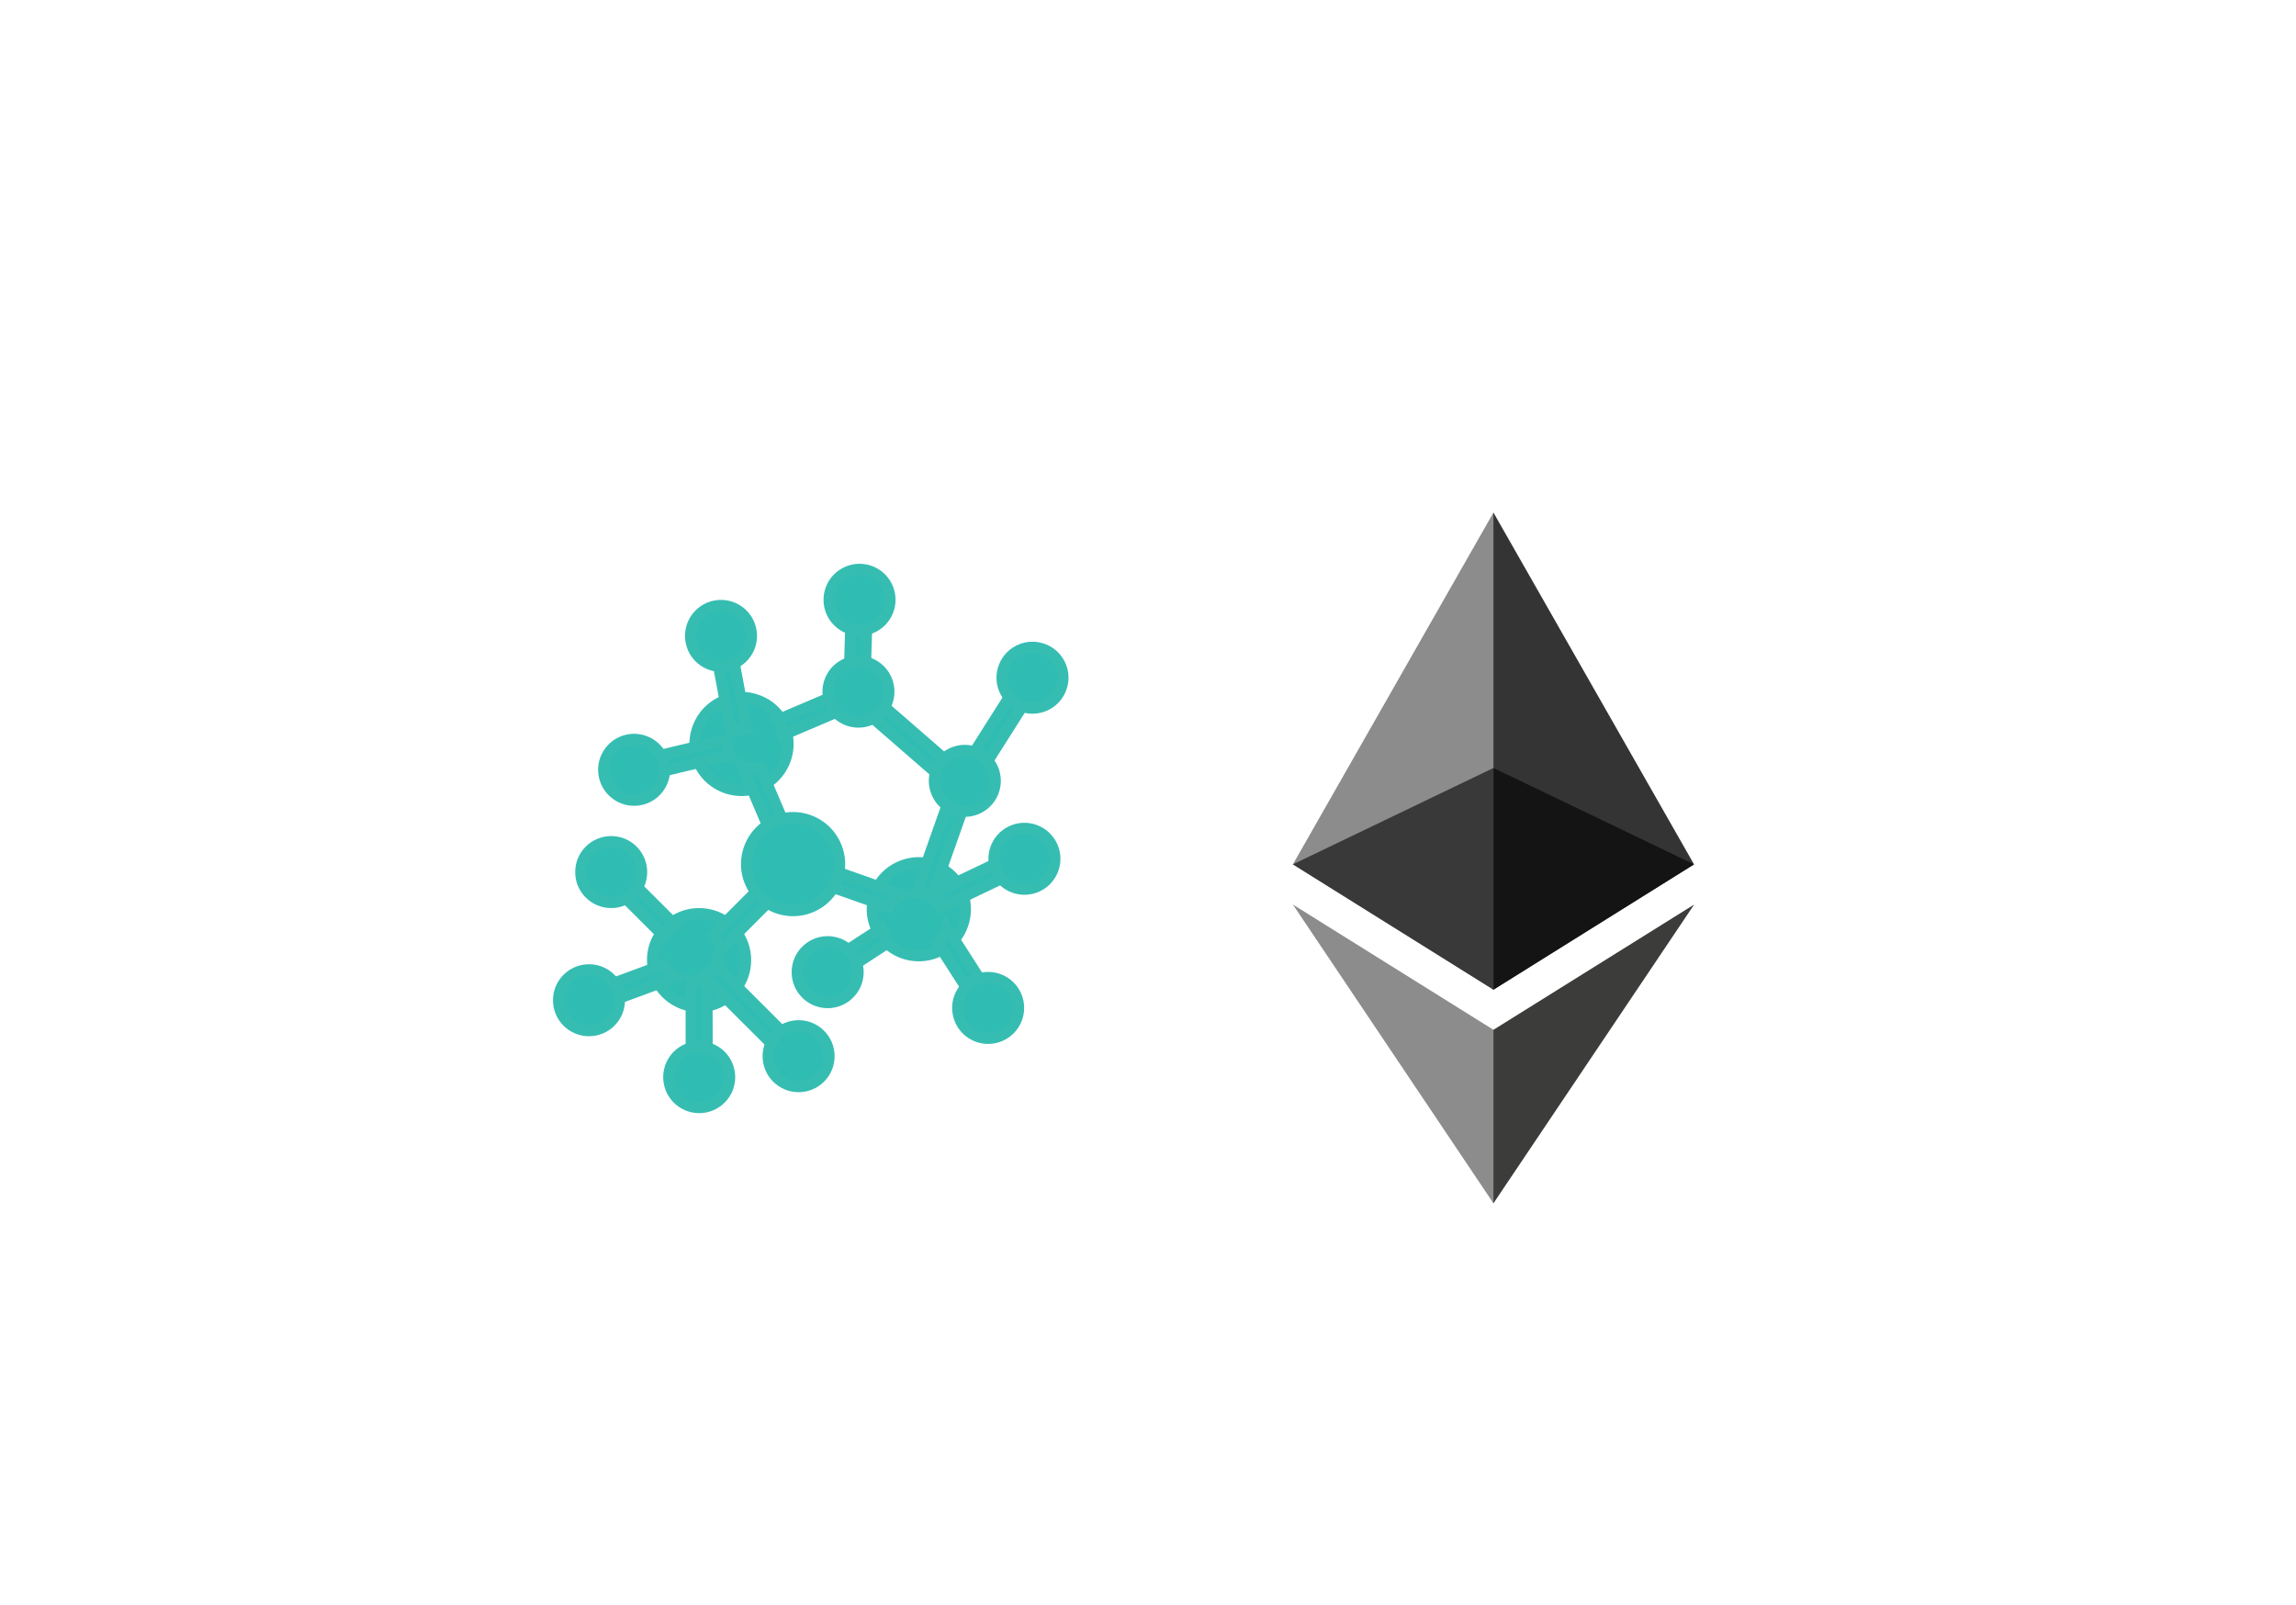 <svg width="103" height="72" viewBox="0 0 103 72" fill="none" xmlns="http://www.w3.org/2000/svg">
<g filter="url(#filter0_dd)">
<circle cx="67" cy="34" r="20" fill="white"/>
<g clip-path="url(#clip0)">
<path d="M66.997 19L66.801 19.706V40.2L66.997 40.407L75.995 34.784L66.997 19Z" fill="#343434"/>
<path d="M66.997 19L58 34.784L66.997 40.407V30.46V19Z" fill="#8C8C8C"/>
<path d="M66.997 42.208L66.886 42.351V49.651L66.997 49.993L76 36.588L66.997 42.208Z" fill="#3C3C3B"/>
<path d="M66.997 49.993V42.208L58 36.588L66.997 49.993Z" fill="#8C8C8C"/>
<path d="M66.997 40.407L75.995 34.784L66.997 30.46V40.407Z" fill="#141414"/>
<path d="M58 34.784L66.997 40.407V30.46L58 34.784Z" fill="#393939"/>
</g>
</g>
<g filter="url(#filter1_dd)">
<circle cx="36" cy="34" r="20" fill="white"/>
<path fill-rule="evenodd" clip-rule="evenodd" d="M30.114 37.408C29.95 37.531 29.805 37.677 29.683 37.841C29.425 38.189 29.273 38.62 29.273 39.085C29.274 39.231 29.289 39.374 29.318 39.512C29.36 39.715 29.432 39.908 29.529 40.085C29.837 40.647 30.397 41.052 31.058 41.148C31.157 41.163 31.259 41.17 31.363 41.17C31.467 41.17 31.569 41.162 31.669 41.147C32.017 41.096 32.337 40.959 32.606 40.757C32.771 40.635 32.916 40.489 33.038 40.325C33.296 39.977 33.448 39.547 33.448 39.08C33.447 38.614 33.294 38.183 33.035 37.837C32.913 37.673 32.767 37.527 32.603 37.405C32.255 37.147 31.824 36.995 31.358 36.996C30.892 36.996 30.461 37.15 30.114 37.408Z" fill="#2FBCB2"/>
<path fill-rule="evenodd" clip-rule="evenodd" d="M30.114 37.408C29.95 37.531 29.805 37.677 29.683 37.841C29.425 38.189 29.273 38.62 29.273 39.085C29.274 39.231 29.289 39.374 29.318 39.512C29.36 39.715 29.432 39.908 29.529 40.085C29.837 40.647 30.397 41.052 31.058 41.148C31.157 41.163 31.259 41.17 31.363 41.17C31.467 41.17 31.569 41.162 31.669 41.147C32.017 41.096 32.337 40.959 32.606 40.757C32.771 40.635 32.916 40.489 33.038 40.325C33.296 39.977 33.448 39.547 33.448 39.08C33.447 38.614 33.294 38.183 33.035 37.837C32.913 37.673 32.767 37.527 32.603 37.405C32.255 37.147 31.824 36.995 31.358 36.996C30.892 36.996 30.461 37.15 30.114 37.408Z" stroke="#36BDB2" stroke-width="0.5"/>
<path fill-rule="evenodd" clip-rule="evenodd" d="M32.088 39.306L33.316 40.532L34.716 41.928L34.814 42.026L36.001 43.21L35.498 43.714L31.585 39.81C31.795 39.691 31.97 39.516 32.088 39.306Z" fill="#2FBCB2"/>
<path fill-rule="evenodd" clip-rule="evenodd" d="M32.088 39.306L33.316 40.532L34.716 41.928L34.814 42.026L36.001 43.21L35.498 43.714L31.585 39.81C31.795 39.691 31.97 39.516 32.088 39.306Z" stroke="#36BDB2" stroke-width="0.5"/>
<path fill-rule="evenodd" clip-rule="evenodd" d="M27.223 34.452L27.496 34.725L30.282 37.504C30.071 37.622 29.897 37.797 29.779 38.008L26.72 34.956L27.223 34.452Z" fill="#2FBCB2"/>
<path fill-rule="evenodd" clip-rule="evenodd" d="M27.223 34.452L27.496 34.725L30.282 37.504C30.071 37.622 29.897 37.797 29.779 38.008L26.72 34.956L27.223 34.452Z" stroke="#36BDB2" stroke-width="0.5"/>
<path fill-rule="evenodd" clip-rule="evenodd" d="M29.77 39.291C29.898 39.527 30.097 39.719 30.338 39.84L29.224 40.251L27.784 40.783L27.707 40.811L25.668 41.564L25.421 40.896L27.298 40.203L27.549 40.11L28.978 39.583L29.77 39.291Z" fill="#2FBCB2"/>
<path fill-rule="evenodd" clip-rule="evenodd" d="M29.77 39.291C29.898 39.527 30.097 39.719 30.338 39.84L29.224 40.251L27.784 40.783L27.707 40.811L25.668 41.564L25.421 40.896L27.298 40.203L27.549 40.11L28.978 39.583L29.77 39.291Z" stroke="#36BDB2" stroke-width="0.5"/>
<path fill-rule="evenodd" clip-rule="evenodd" d="M32.18 39.104L32.198 39.154L32.154 39.17C32.164 39.148 32.172 39.126 32.18 39.104Z" fill="#2FBCB2"/>
<path fill-rule="evenodd" clip-rule="evenodd" d="M32.18 39.104L32.198 39.154L32.154 39.17C32.164 39.148 32.172 39.126 32.18 39.104Z" stroke="#36BDB2" stroke-width="0.5"/>
<path fill-rule="evenodd" clip-rule="evenodd" d="M31.718 40.021L31.724 45.282L31.011 45.283L31.005 40.022L31.718 40.021Z" fill="#2FBCB2"/>
<path fill-rule="evenodd" clip-rule="evenodd" d="M31.718 40.021L31.724 45.282L31.011 45.283L31.005 40.022L31.718 40.021Z" stroke="#36BDB2" stroke-width="0.5"/>
<path fill-rule="evenodd" clip-rule="evenodd" d="M35.487 34.443L35.991 34.945L34.8 36.139L33.313 37.629L32.257 38.688C32.258 38.677 32.258 38.666 32.258 38.655C32.258 38.379 32.172 38.122 32.028 37.91L32.809 37.126L35.487 34.443Z" fill="#2FBCB2"/>
<path fill-rule="evenodd" clip-rule="evenodd" d="M35.487 34.443L35.991 34.945L34.8 36.139L33.313 37.629L32.257 38.688C32.258 38.677 32.258 38.666 32.258 38.655C32.258 38.379 32.172 38.122 32.028 37.91L32.809 37.126L35.487 34.443Z" stroke="#36BDB2" stroke-width="0.5"/>
<path fill-rule="evenodd" clip-rule="evenodd" d="M31.365 42.967C32.119 42.966 32.731 43.577 32.732 44.331C32.733 45.085 32.122 45.697 31.368 45.698C30.614 45.699 30.002 45.088 30.001 44.334C30 43.58 30.611 42.968 31.365 42.967Z" fill="#2FBCB2"/>
<path fill-rule="evenodd" clip-rule="evenodd" d="M31.365 42.967C32.119 42.966 32.731 43.577 32.732 44.331C32.733 45.085 32.122 45.697 31.368 45.698C30.614 45.699 30.002 45.088 30.001 44.334C30 43.58 30.611 42.968 31.365 42.967Z" stroke="#36BDB2" stroke-width="0.5"/>
<path fill-rule="evenodd" clip-rule="evenodd" d="M35.564 33.383C36.383 33.382 37.049 34.046 37.05 34.866C37.051 35.686 36.387 36.351 35.567 36.352C34.747 36.353 34.082 35.689 34.081 34.87C34.08 34.05 34.744 33.384 35.564 33.383Z" fill="#2FBCB2"/>
<path fill-rule="evenodd" clip-rule="evenodd" d="M35.564 33.383C36.383 33.382 37.049 34.046 37.05 34.866C37.051 35.686 36.387 36.351 35.567 36.352C34.747 36.353 34.082 35.689 34.081 34.87C34.08 34.05 34.744 33.384 35.564 33.383Z" stroke="#36BDB2" stroke-width="0.5"/>
<path fill-rule="evenodd" clip-rule="evenodd" d="M27.417 33.765C28.171 33.764 28.783 34.375 28.784 35.129C28.785 35.883 28.174 36.495 27.42 36.496C26.666 36.497 26.053 35.886 26.053 35.132C26.052 34.378 26.662 33.766 27.417 33.765Z" fill="#2FBCB2"/>
<path fill-rule="evenodd" clip-rule="evenodd" d="M27.417 33.765C28.171 33.764 28.783 34.375 28.784 35.129C28.785 35.883 28.174 36.495 27.42 36.496C26.666 36.497 26.053 35.886 26.053 35.132C26.052 34.378 26.662 33.766 27.417 33.765Z" stroke="#36BDB2" stroke-width="0.5"/>
<path fill-rule="evenodd" clip-rule="evenodd" d="M26.421 39.516C27.175 39.515 27.787 40.125 27.788 40.88C27.789 41.634 27.178 42.246 26.424 42.247C25.669 42.248 25.057 41.637 25.057 40.883C25.056 40.129 25.666 39.517 26.421 39.516Z" fill="#2FBCB2"/>
<path fill-rule="evenodd" clip-rule="evenodd" d="M26.421 39.516C27.175 39.515 27.787 40.125 27.788 40.88C27.789 41.634 27.178 42.246 26.424 42.247C25.669 42.248 25.057 41.637 25.057 40.883C25.056 40.129 25.666 39.517 26.421 39.516Z" stroke="#36BDB2" stroke-width="0.5"/>
<path fill-rule="evenodd" clip-rule="evenodd" d="M35.285 28.854C35.233 28.656 35.152 28.466 35.045 28.292C34.82 27.922 34.477 27.62 34.045 27.446C33.91 27.391 33.771 27.352 33.633 27.327C33.428 27.29 33.223 27.285 33.023 27.308C32.386 27.383 31.801 27.751 31.464 28.327C31.413 28.414 31.368 28.506 31.329 28.602C31.291 28.698 31.259 28.796 31.236 28.894C31.153 29.236 31.16 29.584 31.246 29.909C31.297 30.107 31.378 30.297 31.485 30.471C31.71 30.841 32.053 31.143 32.485 31.318C32.918 31.492 33.374 31.511 33.793 31.401C33.991 31.349 34.18 31.268 34.355 31.162C34.724 30.937 35.027 30.594 35.201 30.162C35.375 29.729 35.395 29.273 35.285 28.854Z" fill="#2FBCB2"/>
<path fill-rule="evenodd" clip-rule="evenodd" d="M35.285 28.854C35.233 28.656 35.152 28.466 35.045 28.292C34.82 27.922 34.477 27.62 34.045 27.446C33.91 27.391 33.771 27.352 33.633 27.327C33.428 27.29 33.223 27.285 33.023 27.308C32.386 27.383 31.801 27.751 31.464 28.327C31.413 28.414 31.368 28.506 31.329 28.602C31.291 28.698 31.259 28.796 31.236 28.894C31.153 29.236 31.16 29.584 31.246 29.909C31.297 30.107 31.378 30.297 31.485 30.471C31.71 30.841 32.053 31.143 32.485 31.318C32.918 31.492 33.374 31.511 33.793 31.401C33.991 31.349 34.18 31.268 34.355 31.162C34.724 30.937 35.027 30.594 35.201 30.162C35.375 29.729 35.395 29.273 35.285 28.854Z" stroke="#36BDB2" stroke-width="0.5"/>
<path fill-rule="evenodd" clip-rule="evenodd" d="M39.109 27.281L38.754 27.432L35.134 28.973C35.103 28.734 35.006 28.506 34.854 28.318L38.83 26.626L39.109 27.281Z" fill="#2FBCB2"/>
<path fill-rule="evenodd" clip-rule="evenodd" d="M39.109 27.281L38.754 27.432L35.134 28.973C35.103 28.734 35.006 28.506 34.854 28.318L38.83 26.626L39.109 27.281Z" stroke="#36BDB2" stroke-width="0.5"/>
<path fill-rule="evenodd" clip-rule="evenodd" d="M38.174 23.892L38.171 23.974L38.124 25.509L38.103 26.215L38.815 26.214L38.836 25.531L38.883 24.009L38.891 23.741L38.952 21.741L38.24 21.719L38.174 23.892Z" fill="#2FBCB2"/>
<path fill-rule="evenodd" clip-rule="evenodd" d="M38.174 23.892L38.171 23.974L38.124 25.509L38.103 26.215L38.815 26.214L38.836 25.531L38.883 24.009L38.891 23.741L38.952 21.741L38.24 21.719L38.174 23.892Z" stroke="#36BDB2" stroke-width="0.5"/>
<path fill-rule="evenodd" clip-rule="evenodd" d="M32.791 28.836L31.82 23.665L32.52 23.534L33.491 28.704L32.791 28.836Z" fill="#2FBCB2"/>
<path fill-rule="evenodd" clip-rule="evenodd" d="M32.791 28.836L31.82 23.665L32.52 23.534L33.491 28.704L32.791 28.836Z" stroke="#36BDB2" stroke-width="0.5"/>
<path fill-rule="evenodd" clip-rule="evenodd" d="M36.021 34.946L35.366 35.225L34.705 33.673L33.881 31.737L33.295 30.361C33.305 30.366 33.315 30.37 33.325 30.374C33.582 30.477 33.851 30.494 34.102 30.44L34.536 31.458L36.021 34.946Z" fill="#2FBCB2"/>
<path fill-rule="evenodd" clip-rule="evenodd" d="M36.021 34.946L35.366 35.225L34.705 33.673L33.881 31.737L33.295 30.361C33.305 30.366 33.315 30.37 33.325 30.374C33.582 30.477 33.851 30.494 34.102 30.44L34.536 31.458L36.021 34.946Z" stroke="#36BDB2" stroke-width="0.5"/>
<path fill-rule="evenodd" clip-rule="evenodd" d="M32.597 25.875C31.856 26.014 31.142 25.526 31.003 24.785C30.864 24.044 31.352 23.33 32.093 23.191C32.834 23.052 33.548 23.54 33.687 24.281C33.827 25.022 33.338 25.736 32.597 25.875Z" fill="#2FBCB2"/>
<path fill-rule="evenodd" clip-rule="evenodd" d="M32.597 25.875C31.856 26.014 31.142 25.526 31.003 24.785C30.864 24.044 31.352 23.33 32.093 23.191C32.834 23.052 33.548 23.54 33.687 24.281C33.827 25.022 33.338 25.736 32.597 25.875Z" stroke="#36BDB2" stroke-width="0.5"/>
<path fill-rule="evenodd" clip-rule="evenodd" d="M32.722 29.887L27.605 31.108L27.44 30.416L32.557 29.194L32.722 29.887Z" fill="#2FBCB2"/>
<path fill-rule="evenodd" clip-rule="evenodd" d="M32.722 29.887L27.605 31.108L27.44 30.416L32.557 29.194L32.722 29.887Z" stroke="#36BDB2" stroke-width="0.5"/>
<path fill-rule="evenodd" clip-rule="evenodd" d="M29.775 30.224C29.95 30.958 29.497 31.695 28.764 31.87C28.03 32.045 27.294 31.592 27.119 30.858C26.943 30.125 27.396 29.388 28.13 29.213C28.863 29.038 29.6 29.491 29.775 30.224Z" fill="#2FBCB2"/>
<path fill-rule="evenodd" clip-rule="evenodd" d="M29.775 30.224C29.95 30.958 29.497 31.695 28.764 31.87C28.03 32.045 27.294 31.592 27.119 30.858C26.943 30.125 27.396 29.388 28.13 29.213C28.863 29.038 29.6 29.491 29.775 30.224Z" stroke="#36BDB2" stroke-width="0.5"/>
<path fill-rule="evenodd" clip-rule="evenodd" d="M36.974 35.415C36.668 36.175 35.803 36.543 35.042 36.237C34.282 35.931 33.914 35.066 34.22 34.305C34.527 33.545 35.392 33.177 36.152 33.483C36.912 33.789 37.28 34.654 36.974 35.415Z" fill="#2FBCB2"/>
<path fill-rule="evenodd" clip-rule="evenodd" d="M36.974 35.415C36.668 36.175 35.803 36.543 35.042 36.237C34.282 35.931 33.914 35.066 34.22 34.305C34.527 33.545 35.392 33.177 36.152 33.483C36.912 33.789 37.28 34.654 36.974 35.415Z" stroke="#36BDB2" stroke-width="0.5"/>
<path fill-rule="evenodd" clip-rule="evenodd" d="M39.826 23.423C39.544 24.123 38.749 24.462 38.049 24.18C37.35 23.898 37.011 23.102 37.293 22.403C37.575 21.703 38.37 21.365 39.07 21.646C39.769 21.928 40.108 22.724 39.826 23.423Z" fill="#2FBCB2"/>
<path fill-rule="evenodd" clip-rule="evenodd" d="M39.826 23.423C39.544 24.123 38.749 24.462 38.049 24.18C37.35 23.898 37.011 23.102 37.293 22.403C37.575 21.703 38.37 21.365 39.07 21.646C39.769 21.928 40.108 22.724 39.826 23.423Z" stroke="#36BDB2" stroke-width="0.5"/>
<path fill-rule="evenodd" clip-rule="evenodd" d="M44.597 28.355L44.553 28.424L43.732 29.721L43.354 30.318L43.968 30.68L44.333 30.102L45.148 28.816L45.291 28.59L46.362 26.9L45.761 26.518L44.597 28.355Z" fill="#2FBCB2"/>
<path fill-rule="evenodd" clip-rule="evenodd" d="M44.597 28.355L44.553 28.424L43.732 29.721L43.354 30.318L43.968 30.68L44.333 30.102L45.148 28.816L45.291 28.59L46.362 26.9L45.761 26.518L44.597 28.355Z" stroke="#36BDB2" stroke-width="0.5"/>
<path fill-rule="evenodd" clip-rule="evenodd" d="M40.244 38.644C40.425 38.739 40.619 38.808 40.82 38.847C41.245 38.93 41.699 38.882 42.119 38.681C42.251 38.618 42.374 38.543 42.485 38.458C42.651 38.332 42.793 38.184 42.912 38.021C43.287 37.501 43.411 36.821 43.214 36.184C43.184 36.087 43.147 35.992 43.102 35.898C43.058 35.805 43.007 35.716 42.95 35.633C42.754 35.34 42.493 35.11 42.195 34.954C42.014 34.858 41.82 34.789 41.619 34.75C41.194 34.666 40.74 34.714 40.319 34.915C39.899 35.116 39.576 35.44 39.374 35.823C39.279 36.004 39.21 36.198 39.171 36.398C39.087 36.823 39.135 37.278 39.336 37.698C39.537 38.119 39.861 38.442 40.244 38.644Z" fill="#2FBCB2"/>
<path fill-rule="evenodd" clip-rule="evenodd" d="M40.244 38.644C40.425 38.739 40.619 38.808 40.82 38.847C41.245 38.93 41.699 38.882 42.119 38.681C42.251 38.618 42.374 38.543 42.485 38.458C42.651 38.332 42.793 38.184 42.912 38.021C43.287 37.501 43.411 36.821 43.214 36.184C43.184 36.087 43.147 35.992 43.102 35.898C43.058 35.805 43.007 35.716 42.95 35.633C42.754 35.34 42.493 35.11 42.195 34.954C42.014 34.858 41.82 34.789 41.619 34.75C41.194 34.666 40.74 34.714 40.319 34.915C39.899 35.116 39.576 35.44 39.374 35.823C39.279 36.004 39.21 36.198 39.171 36.398C39.087 36.823 39.135 37.278 39.336 37.698C39.537 38.119 39.861 38.442 40.244 38.644Z" stroke="#36BDB2" stroke-width="0.5"/>
<path fill-rule="evenodd" clip-rule="evenodd" d="M41.108 36.046L41.686 34.41L42.344 32.545L42.391 32.414L42.949 30.834L43.62 31.071L41.779 36.283C41.582 36.144 41.349 36.062 41.108 36.046Z" fill="#2FBCB2"/>
<path fill-rule="evenodd" clip-rule="evenodd" d="M41.108 36.046L41.686 34.41L42.344 32.545L42.391 32.414L42.949 30.834L43.62 31.071L41.779 36.283C41.582 36.144 41.349 36.062 41.108 36.046Z" stroke="#36BDB2" stroke-width="0.5"/>
<path fill-rule="evenodd" clip-rule="evenodd" d="M42.887 31.454L41.577 30.316L40.085 29.019L39.98 28.928L38.715 27.828L39.182 27.291L43.354 30.917C43.152 31.049 42.99 31.236 42.887 31.454Z" fill="#2FBCB2"/>
<path fill-rule="evenodd" clip-rule="evenodd" d="M42.887 31.454L41.577 30.316L40.085 29.019L39.98 28.928L38.715 27.828L39.182 27.291L43.354 30.917C43.152 31.049 42.99 31.236 42.887 31.454Z" stroke="#36BDB2" stroke-width="0.5"/>
<path fill-rule="evenodd" clip-rule="evenodd" d="M39.682 37.939C39.642 37.84 39.59 37.744 39.536 37.647L36.748 39.462L36.425 39.672L36.813 40.269L39.833 38.303C39.774 38.178 39.726 38.048 39.682 37.939Z" fill="#2FBCB2"/>
<path fill-rule="evenodd" clip-rule="evenodd" d="M39.682 37.939C39.642 37.84 39.59 37.744 39.536 37.647L36.748 39.462L36.425 39.672L36.813 40.269L39.833 38.303C39.774 38.178 39.726 38.048 39.682 37.939Z" stroke="#36BDB2" stroke-width="0.5"/>
<path fill-rule="evenodd" clip-rule="evenodd" d="M42.055 38.299C42.258 38.123 42.403 37.887 42.47 37.626L43.111 38.625L43.94 39.917L43.984 39.986L45.158 41.816L44.559 42.201L43.478 40.517L43.334 40.291L42.511 39.01L42.055 38.299Z" fill="#2FBCB2"/>
<path fill-rule="evenodd" clip-rule="evenodd" d="M42.055 38.299C42.258 38.123 42.403 37.887 42.47 37.626L43.111 38.625L43.94 39.917L43.984 39.986L45.158 41.816L44.559 42.201L43.478 40.517L43.334 40.291L42.511 39.01L42.055 38.299Z" stroke="#36BDB2" stroke-width="0.5"/>
<path fill-rule="evenodd" clip-rule="evenodd" d="M41.354 35.986L41.398 35.958L41.423 35.997C41.401 35.992 41.377 35.989 41.354 35.986Z" fill="#2FBCB2"/>
<path fill-rule="evenodd" clip-rule="evenodd" d="M41.354 35.986L41.398 35.958L41.423 35.997C41.401 35.992 41.377 35.989 41.354 35.986Z" stroke="#36BDB2" stroke-width="0.5"/>
<path fill-rule="evenodd" clip-rule="evenodd" d="M41.913 36.072L46.66 33.804L46.967 34.447L42.22 36.715L41.913 36.072Z" fill="#2FBCB2"/>
<path fill-rule="evenodd" clip-rule="evenodd" d="M41.913 36.072L46.66 33.804L46.967 34.447L42.22 36.715L41.913 36.072Z" stroke="#36BDB2" stroke-width="0.5"/>
<path fill-rule="evenodd" clip-rule="evenodd" d="M35.256 35.069L35.493 34.398L37.083 34.96L39.067 35.661L40.477 36.159C40.468 36.163 40.457 36.168 40.448 36.172C40.198 36.292 40.003 36.479 39.874 36.701L38.83 36.332L35.256 35.069Z" fill="#2FBCB2"/>
<path fill-rule="evenodd" clip-rule="evenodd" d="M35.256 35.069L35.493 34.398L37.083 34.96L39.067 35.661L40.477 36.159C40.468 36.163 40.457 36.168 40.448 36.172C40.198 36.292 40.003 36.479 39.874 36.701L38.83 36.332L35.256 35.069Z" stroke="#36BDB2" stroke-width="0.5"/>
<path fill-rule="evenodd" clip-rule="evenodd" d="M44.724 35.124C44.399 34.443 44.687 33.628 45.367 33.303C46.048 32.977 46.863 33.265 47.188 33.946C47.514 34.626 47.226 35.442 46.545 35.767C45.865 36.092 45.05 35.804 44.724 35.124Z" fill="#2FBCB2"/>
<path fill-rule="evenodd" clip-rule="evenodd" d="M44.724 35.124C44.399 34.443 44.687 33.628 45.367 33.303C46.048 32.977 46.863 33.265 47.188 33.946C47.514 34.626 47.226 35.442 46.545 35.767C45.865 36.092 45.05 35.804 44.724 35.124Z" stroke="#36BDB2" stroke-width="0.5"/>
<path fill-rule="evenodd" clip-rule="evenodd" d="M34.266 35.455C33.913 34.716 34.226 33.83 34.965 33.476C35.705 33.123 36.591 33.436 36.945 34.175C37.298 34.915 36.985 35.801 36.246 36.154C35.506 36.508 34.62 36.195 34.266 35.455Z" fill="#2FBCB2"/>
<path fill-rule="evenodd" clip-rule="evenodd" d="M34.266 35.455C33.913 34.716 34.226 33.83 34.965 33.476C35.705 33.123 36.591 33.436 36.945 34.175C37.298 34.915 36.985 35.801 36.246 36.154C35.506 36.508 34.62 36.195 34.266 35.455Z" stroke="#36BDB2" stroke-width="0.5"/>
<path fill-rule="evenodd" clip-rule="evenodd" d="M35.793 39.34C35.949 38.602 36.674 38.13 37.412 38.286C38.15 38.442 38.621 39.167 38.465 39.905C38.309 40.643 37.585 41.114 36.847 40.958C36.109 40.803 35.637 40.078 35.793 39.34Z" fill="#2FBCB2"/>
<path fill-rule="evenodd" clip-rule="evenodd" d="M35.793 39.34C35.949 38.602 36.674 38.13 37.412 38.286C38.15 38.442 38.621 39.167 38.465 39.905C38.309 40.643 37.585 41.114 36.847 40.958C36.109 40.803 35.637 40.078 35.793 39.34Z" stroke="#36BDB2" stroke-width="0.5"/>
<path fill-rule="evenodd" clip-rule="evenodd" d="M42.996 41.522C42.832 40.785 43.297 40.056 44.033 39.893C44.77 39.73 45.499 40.194 45.662 40.931C45.825 41.667 45.361 42.396 44.624 42.56C43.888 42.723 43.159 42.258 42.996 41.522Z" fill="#2FBCB2"/>
<path fill-rule="evenodd" clip-rule="evenodd" d="M42.996 41.522C42.832 40.785 43.297 40.056 44.033 39.893C44.77 39.73 45.499 40.194 45.662 40.931C45.825 41.667 45.361 42.396 44.624 42.56C43.888 42.723 43.159 42.258 42.996 41.522Z" stroke="#36BDB2" stroke-width="0.5"/>
<path fill-rule="evenodd" clip-rule="evenodd" d="M34.602 36.619C34.783 36.714 34.977 36.783 35.178 36.822C35.603 36.905 36.057 36.857 36.478 36.657C36.609 36.594 36.732 36.518 36.844 36.433C37.009 36.307 37.152 36.159 37.27 35.996C37.645 35.476 37.77 34.796 37.572 34.159C37.543 34.062 37.506 33.967 37.461 33.873C37.416 33.78 37.365 33.691 37.309 33.608C37.113 33.315 36.851 33.085 36.553 32.929C36.373 32.833 36.179 32.764 35.978 32.725C35.553 32.641 35.098 32.689 34.678 32.89C34.257 33.091 33.934 33.415 33.733 33.798C33.637 33.979 33.569 34.173 33.529 34.374C33.446 34.798 33.493 35.253 33.695 35.673C33.896 36.094 34.219 36.417 34.602 36.619Z" fill="#2FBCB2"/>
<path fill-rule="evenodd" clip-rule="evenodd" d="M34.602 36.619C34.783 36.714 34.977 36.783 35.178 36.822C35.603 36.905 36.057 36.857 36.478 36.657C36.609 36.594 36.732 36.518 36.844 36.433C37.009 36.307 37.152 36.159 37.27 35.996C37.645 35.476 37.77 34.796 37.572 34.159C37.543 34.062 37.506 33.967 37.461 33.873C37.416 33.78 37.365 33.691 37.309 33.608C37.113 33.315 36.851 33.085 36.553 32.929C36.373 32.833 36.179 32.764 35.978 32.725C35.553 32.641 35.098 32.689 34.678 32.89C34.257 33.091 33.934 33.415 33.733 33.798C33.637 33.979 33.569 34.173 33.529 34.374C33.446 34.798 33.493 35.253 33.695 35.673C33.896 36.094 34.219 36.417 34.602 36.619Z" stroke="#36BDB2" stroke-width="0.5"/>
<path fill-rule="evenodd" clip-rule="evenodd" d="M35.824 42.026C36.578 42.026 37.19 42.636 37.191 43.39C37.192 44.145 36.581 44.757 35.827 44.758C35.073 44.758 34.461 44.148 34.46 43.394C34.459 42.639 35.07 42.027 35.824 42.026Z" fill="#2FBCB2"/>
<path fill-rule="evenodd" clip-rule="evenodd" d="M35.824 42.026C36.578 42.026 37.19 42.636 37.191 43.39C37.192 44.145 36.581 44.757 35.827 44.758C35.073 44.758 34.461 44.148 34.46 43.394C34.459 42.639 35.07 42.027 35.824 42.026Z" stroke="#36BDB2" stroke-width="0.5"/>
<path fill-rule="evenodd" clip-rule="evenodd" d="M39.777 27.546C39.495 28.245 38.7 28.584 38 28.302C37.301 28.02 36.962 27.225 37.244 26.525C37.526 25.826 38.321 25.487 39.021 25.769C39.72 26.051 40.059 26.846 39.777 27.546Z" fill="#2FBCB2"/>
<path fill-rule="evenodd" clip-rule="evenodd" d="M39.777 27.546C39.495 28.245 38.7 28.584 38 28.302C37.301 28.02 36.962 27.225 37.244 26.525C37.526 25.826 38.321 25.487 39.021 25.769C39.72 26.051 40.059 26.846 39.777 27.546Z" stroke="#36BDB2" stroke-width="0.5"/>
<path fill-rule="evenodd" clip-rule="evenodd" d="M44.549 31.548C44.267 32.247 43.472 32.586 42.772 32.304C42.073 32.022 41.734 31.227 42.016 30.527C42.298 29.828 43.093 29.489 43.793 29.771C44.492 30.052 44.831 30.848 44.549 31.548Z" fill="#2FBCB2"/>
<path fill-rule="evenodd" clip-rule="evenodd" d="M44.549 31.548C44.267 32.247 43.472 32.586 42.772 32.304C42.073 32.022 41.734 31.227 42.016 30.527C42.298 29.828 43.093 29.489 43.793 29.771C44.492 30.052 44.831 30.848 44.549 31.548Z" stroke="#36BDB2" stroke-width="0.5"/>
<path fill-rule="evenodd" clip-rule="evenodd" d="M47.585 26.92C47.303 27.619 46.508 27.958 45.808 27.676C45.109 27.394 44.77 26.599 45.052 25.899C45.334 25.2 46.129 24.861 46.829 25.143C47.529 25.425 47.867 26.22 47.585 26.92Z" fill="#2FBCB2"/>
<path fill-rule="evenodd" clip-rule="evenodd" d="M47.585 26.92C47.303 27.619 46.508 27.958 45.808 27.676C45.109 27.394 44.77 26.599 45.052 25.899C45.334 25.2 46.129 24.861 46.829 25.143C47.529 25.425 47.867 26.22 47.585 26.92Z" stroke="#36BDB2" stroke-width="0.5"/>
</g>
<defs>
<filter id="filter0_dd" x="31" y="0" width="72" height="72" filterUnits="userSpaceOnUse" color-interpolation-filters="sRGB">
<feFlood flood-opacity="0" result="BackgroundImageFix"/>
<feColorMatrix in="SourceAlpha" type="matrix" values="0 0 0 0 0 0 0 0 0 0 0 0 0 0 0 0 0 0 127 0"/>
<feOffset dy="2"/>
<feGaussianBlur stdDeviation="8"/>
<feColorMatrix type="matrix" values="0 0 0 0 0.03 0 0 0 0 0.17 0 0 0 0 0.16 0 0 0 0.06 0"/>
<feBlend mode="normal" in2="BackgroundImageFix" result="effect1_dropShadow"/>
<feColorMatrix in="SourceAlpha" type="matrix" values="0 0 0 0 0 0 0 0 0 0 0 0 0 0 0 0 0 0 127 0"/>
<feOffset dy="2"/>
<feGaussianBlur stdDeviation="1"/>
<feColorMatrix type="matrix" values="0 0 0 0 0.031 0 0 0 0 0.169 0 0 0 0 0.161 0 0 0 0.04 0"/>
<feBlend mode="normal" in2="effect1_dropShadow" result="effect2_dropShadow"/>
<feBlend mode="normal" in="SourceGraphic" in2="effect2_dropShadow" result="shape"/>
</filter>
<filter id="filter1_dd" x="0" y="0" width="72" height="72" filterUnits="userSpaceOnUse" color-interpolation-filters="sRGB">
<feFlood flood-opacity="0" result="BackgroundImageFix"/>
<feColorMatrix in="SourceAlpha" type="matrix" values="0 0 0 0 0 0 0 0 0 0 0 0 0 0 0 0 0 0 127 0"/>
<feOffset dy="2"/>
<feGaussianBlur stdDeviation="8"/>
<feColorMatrix type="matrix" values="0 0 0 0 0.03 0 0 0 0 0.17 0 0 0 0 0.16 0 0 0 0.06 0"/>
<feBlend mode="normal" in2="BackgroundImageFix" result="effect1_dropShadow"/>
<feColorMatrix in="SourceAlpha" type="matrix" values="0 0 0 0 0 0 0 0 0 0 0 0 0 0 0 0 0 0 127 0"/>
<feOffset dy="2"/>
<feGaussianBlur stdDeviation="1"/>
<feColorMatrix type="matrix" values="0 0 0 0 0.031 0 0 0 0 0.169 0 0 0 0 0.161 0 0 0 0.04 0"/>
<feBlend mode="normal" in2="effect1_dropShadow" result="effect2_dropShadow"/>
<feBlend mode="normal" in="SourceGraphic" in2="effect2_dropShadow" result="shape"/>
</filter>
<clipPath id="clip0">
<rect width="18" height="31" fill="white" transform="translate(58 19)"/>
</clipPath>
</defs>
</svg>

